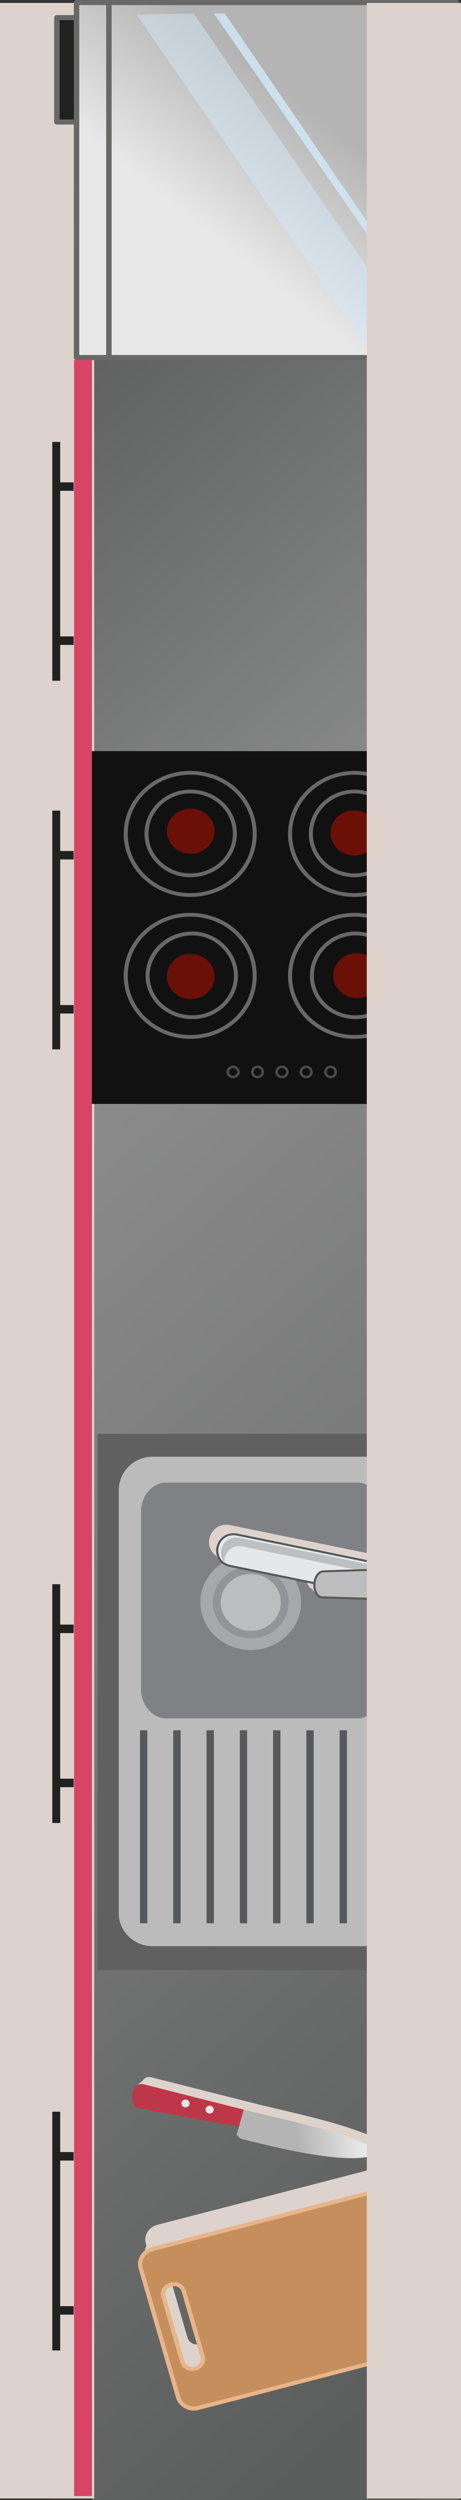 <?xml version="1.0" encoding="UTF-8"?>
<svg xmlns="http://www.w3.org/2000/svg" xmlns:xlink="http://www.w3.org/1999/xlink" viewBox="0 0 71.955 390.202">
  <rect x="0" y="0" width="71.955" height="390.202" fill="#333333" stroke="none"/>
  <defs>
    <style>
      .cls-1 {
        fill: url(#linear-gradient-4);
      }

      .cls-1, .cls-2, .cls-3, .cls-4, .cls-5, .cls-6, .cls-7, .cls-8, .cls-9, .cls-10, .cls-11, .cls-12 {
        fill-rule: evenodd;
      }

      .cls-13 {
        fill: url(#linear-gradient-2);
      }

      .cls-14 {
        fill: #fff;
      }

      .cls-2, .cls-15, .cls-8 {
        fill: #ddd3cc;
      }

      .cls-3 {
        fill: #c48f5c;
      }

      .cls-16 {
        fill: #808184;
      }

      .cls-4 {
        fill: #929497;
      }

      .cls-15, .cls-8, .cls-17 {
        mix-blend-mode: multiply;
      }

      .cls-18 {
        opacity: .8;
      }

      .cls-18, .cls-19 {
        fill: #d2e9f9;
        mix-blend-mode: screen;
      }

      .cls-20 {
        isolation: isolate;
      }

      .cls-5 {
        fill: #bbbdbf;
      }

      .cls-21 {
        fill: #6b1007;
      }

      .cls-22 {
        fill: #595951;
      }

      .cls-6 {
        fill: url(#linear-gradient);
      }

      .cls-7 {
        fill: #e6e7e8;
      }

      .cls-23 {
        fill: #111;
      }

      .cls-9 {
        fill: #bdbfc1;
      }

      .cls-24 {
        fill: #e8b489;
      }

      .cls-25 {
        fill: #bbbbbc;
      }

      .cls-26 {
        fill: #4c4c4a;
      }

      .cls-27 {
        fill: #d84464;
      }

      .cls-19 {
        opacity: .5;
      }

      .cls-28 {
        fill: #57585b;
      }

      .cls-10 {
        fill: #be3749;
      }

      .cls-11 {
        fill: #a6a8ab;
      }

      .cls-29 {
        fill: #686867;
      }

      .cls-30, .cls-12 {
        fill: #21211e;
      }

      .cls-31 {
        fill: #606060;
      }

      .cls-32 {
        fill: url(#linear-gradient-3);
      }

      .cls-33 {
        fill: #53585b;
      }
    </style>
    <linearGradient id="linear-gradient" x1="-92.536" y1="207.031" x2="-95.706" y2="189.128" gradientTransform="translate(-159.124 231.078) rotate(-90)" gradientUnits="userSpaceOnUse">
      <stop offset=".03" stop-color="#e8e8e8"/>
      <stop offset=".564" stop-color="#b4b4b4"/>
    </linearGradient>
    <linearGradient id="linear-gradient-2" x1="136.619" y1="113.819" x2="-114.408" y2="333.277" gradientTransform="translate(-159.124 231.078) rotate(-90)" gradientUnits="userSpaceOnUse">
      <stop offset=".006" stop-color="#5b5e5d"/>
      <stop offset=".279" stop-color="#8c8c8c"/>
      <stop offset=".842" stop-color="#5b5e5d"/>
    </linearGradient>
    <linearGradient id="linear-gradient-3" x1="511.793" y1="-126.966" x2="540.63" y2="-90.766" gradientTransform="translate(-478.56 -88.358) scale(1 -1)" xlink:href="#linear-gradient"/>
    <linearGradient id="linear-gradient-4" x1="-100.342" y1="215.541" x2="-103.512" y2="197.639" xlink:href="#linear-gradient"/>
  </defs>
  <g class="cls-20">
    <g id="Layer_1" data-name="Layer 1">
      <g>
        <path class="cls-3" d="m19.284,366.336l-5.829-20.13c-.366-1.281.438-2.613,1.783-2.961l36.91-9.566c1.354-.354,2.762.409,3.131,1.688l5.833,20.13c.369,1.275-.435,2.613-1.789,2.961l-36.906,9.565c-1.354.349-2.759-.412-3.131-1.687h0Zm.647-5.551c.577,1.987,3.763,1.161,3.182-.829l-2.922-10.111c-.574-1.99-3.766-1.166-3.185.826l2.925,10.114Z"/>
        <path class="cls-24" d="m61.537,356.125c0,1.229-.874,2.315-2.125,2.641l-36.906,9.565c-1.532.395-3.119-.463-3.545-1.915l-5.829-20.125c-.063-.234-.103-.48-.103-.717,0-1.229.876-2.313,2.125-2.639l36.907-9.564c.737-.194,1.514-.097,2.191.266.671.357,1.151.943,1.354,1.645l5.83,20.128c.066.234.103.475.103.715Zm-47.835-10.551c0,.186.024.369.076.549l5.833,20.128c.32,1.115,1.541,1.772,2.717,1.467l36.904-9.562c1.155-.297,1.874-1.487,1.554-2.576l-5.827-20.128c-.157-.537-.523-.991-1.04-1.262-.517-.28-1.112-.354-1.68-.208l-36.91,9.569c-.958.246-1.626,1.078-1.626,2.024Zm9.822,14.85c0,1.032-.892,1.687-1.768,1.798-.846.106-1.838-.272-2.152-1.358l-2.923-10.111c-.054-.189-.081-.374-.081-.554,0-1.032.888-1.684,1.765-1.798.843-.103,1.834.275,2.152,1.361l2.925,10.111c.054.186.082.371.082.551Zm-6.253-10.225c0,.123.015.254.06.386l2.925,10.114c.218.763.873.963,1.411.897.671-.088,1.387-.674,1.122-1.555l-2.926-10.114c-.22-.763-.87-.966-1.414-.897-.568.074-1.178.469-1.178,1.169Z"/>
      </g>
      <g>
        <path class="cls-10" d="m13.92,317.512l15.622,3.956-.753,2.647-15.618-2.847c-1.856-.469-1.106-4.228.749-3.756Z"/>
        <path class="cls-6" d="m29.542,321.468l-1.115,3.914s.49.592.798.663c8.368,2.107,18.453,4.354,21.914,1.961-6.534-3.342-14.446-4.725-21.596-6.538Z"/>
        <path class="cls-7" d="m24.377,320.871c.339.086.541.417.451.743-.091.317-.438.512-.78.426-.341-.086-.544-.417-.447-.744.081-.32.432-.509.776-.426Z"/>
        <path class="cls-7" d="m20.611,319.919c.335.086.541.414.444.744-.091.314-.435.509-.78.426-.339-.089-.541-.42-.451-.743.091-.32.438-.512.786-.426Z"/>
      </g>
      <rect class="cls-13" x="14.376" y=".881" width="57.379" height="389.322"/>
      <g>
        <rect class="cls-15" x="0" y=".46" width="14.703" height="389.497"/>
        <rect class="cls-15" x="8.124" y=".46" width="6.579" height="389.497"/>
      </g>
      <g>
        <rect class="cls-30" x="8.876" y="2.742" width="4.865" height="16.297"/>
        <path class="cls-29" d="m14.171,2.742v16.297c0,.223-.193.4-.429.4h-4.865c-.23,0-.423-.177-.423-.4V2.742c0-.215.193-.392.423-.392h4.865c.236,0,.429.177.429.392Zm-4.866,15.902h4.014s0-15.502,0-15.502h-4.014s0,15.502,0,15.502Z"/>
        <polygon class="cls-32" points="11.941 55.797 11.946 .4 71.253 .4 71.262 55.797 11.941 55.797"/>
        <path class="cls-29" d="m71.683.4l.003,55.397c0,.109-.049.208-.127.283-.078.074-.187.117-.296.117H11.941c-.109,0-.218-.043-.299-.117s-.121-.174-.121-.283l.003-55.397c0-.223.191-.4.423-.4h59.307c.239,0,.429.177.429.4ZM12.37,55.406h58.461s0-54.614,0-54.614H12.373s-.003,54.614-.003,54.614Z"/>
        <path class="cls-14" d="m16.99,55.797l.009-55.397-.009,55.397Z"/>
        <path class="cls-29" d="m17,0c-.236,0-.426.177-.426.4l-.003,55.397c0,.226.187.4.42.4s.432-.174.432-.4V.4C17.423.177,17.232,0,17,0Z"/>
        <g>
          <polygon class="cls-19" points="57.007 53.905 65.475 53.696 30.246 2.107 21.324 2.315 57.007 53.905"/>
          <polygon class="cls-18" points="69.283 53.773 70.329 53.696 35.09 2.107 33.368 2.096 69.283 53.773"/>
        </g>
      </g>
      <g>
        <rect class="cls-31" x="15.217" y="223.789" width="56.288" height="83.699"/>
        <path class="cls-25" d="m18.535,298.636v-65.999c0-2.942,2.375-5.274,5.222-5.274h39.046c2.847,0,5.222,2.336,5.222,5.274v65.999c0,2.793-2.375,5.12-5.222,5.123l-39.052-.003c-2.841.003-5.216-2.33-5.216-5.12Z"/>
        <path class="cls-16" d="m40.86,251.975c0-1.303,1.218-2.287,2.602-2.287,1.378-.006,2.418.977,2.412,2.287.006,1.309-1.033,2.447-2.412,2.447-1.384.006-2.602-1.143-2.602-2.447Z"/>
        <path class="cls-16" d="m22.019,263.702v-27.797c-.003-2.484,1.816-4.508,3.926-4.499h29.856c2.107-.009,3.932,2.015,3.932,4.499v27.8c0,2.476-1.819,4.502-3.932,4.502l-29.856-.003c-2.11.003-3.926-2.024-3.926-4.502Z"/>
        <g>
          <path class="cls-11" d="m39.14,242.662c-4.334,0-7.864,3.339-7.864,7.438,0,4.093,3.53,7.432,7.864,7.432,4.328,0,7.854-3.339,7.854-7.432,0-4.099-3.527-7.438-7.854-7.438Z"/>
          <path class="cls-4" d="m39.14,244.492c-3.27,0-5.933,2.515-5.933,5.609,0,3.087,2.662,5.609,5.933,5.609s5.929-2.521,5.929-5.609c0-3.093-2.666-5.609-5.929-5.609Z"/>
          <path class="cls-5" d="m39.14,245.658c-2.59,0-4.697,1.995-4.697,4.442s2.106,4.442,4.697,4.442,4.69-1.998,4.69-4.442c0-2.447-2.103-4.442-4.69-4.442Z"/>
        </g>
        <g>
          <rect class="cls-28" x="63.396" y="270.059" width="1.146" height="30.127"/>
          <rect class="cls-28" x="58.201" y="270.059" width="1.146" height="30.127"/>
          <rect class="cls-28" x="53.012" y="270.059" width="1.139" height="30.127"/>
          <rect class="cls-28" x="47.819" y="270.059" width="1.143" height="30.127"/>
          <rect class="cls-28" x="42.624" y="270.059" width="1.146" height="30.127"/>
          <rect class="cls-28" x="37.436" y="270.059" width="1.139" height="30.127"/>
          <rect class="cls-28" x="32.24" y="270.059" width="1.145" height="30.127"/>
          <rect class="cls-28" x="27.045" y="270.059" width="1.148" height="30.127"/>
          <rect class="cls-28" x="21.853" y="270.059" width="1.145" height="30.127"/>
        </g>
        <path class="cls-15" d="m34.776,243.245l13.038,2.664c-.006.08-.024.16-.024.243.018.998.481,2.001,1.487,2.001l8.429.269c.88,1.549,2.596,2.61,4.594,2.61.054,0,.118,0,.172-.003,2.883-.095,5.153-2.387,5.059-5.109-.097-2.684-2.394-4.785-5.231-4.785-.058,0-.115,0-.172.003-1.42.043-2.687.626-3.596,1.526l-22.485-4.599c-.245-.052-.49-.086-.725-.086-1.569,0-2.536,1.218-2.684,2.413-.139,1.149.469,2.478,2.14,2.853Z"/>
        <path class="cls-15" d="m35.477,243.969l13.038,2.667c-.009.077-.03.16-.027.24.015.998.48,2.001,1.484,2.001l8.432.269c.879,1.555,2.593,2.607,4.593,2.607.054,0,.115,0,.175-.003,2.88-.089,5.15-2.381,5.053-5.109-.094-2.681-2.391-4.782-5.228-4.782-.054,0-.118,0-.169.003-1.42.046-2.693.629-3.603,1.532l-22.482-4.602c-.245-.054-.49-.086-.722-.086-1.574,0-2.541,1.212-2.683,2.41-.142,1.155.465,2.484,2.14,2.853Z"/>
        <g>
          <g>
            <path class="cls-7" d="m37.127,239.541l27.946,5.72c3.403.746,2.206,5.617-1.194,4.865l-27.949-5.717c-3.403-.746-2.206-5.611,1.197-4.868Z"/>
            <path class="cls-33" d="m36.435,239.306c.239,0,.478.028.728.08l27.946,5.717c1.677.371,2.285,1.698,2.149,2.853-.148,1.198-1.118,2.404-2.687,2.404-.236,0-.48-.026-.728-.083l-27.952-5.711c-1.675-.372-2.279-1.698-2.14-2.853.145-1.195,1.115-2.407,2.684-2.407Zm28.136,10.737c1.436,0,2.228-1.098,2.345-2.121.115-.94-.308-2.161-1.88-2.51l-27.946-5.717c-.223-.046-.441-.074-.656-.074-1.435,0-2.221,1.104-2.348,2.13-.115.938.309,2.158,1.883,2.507l27.943,5.712c.23.049.45.074.659.074Z"/>
          </g>
          <path class="cls-9" d="m35.012,243.794c-.024-1.384,1.106-2.801,2.983-2.39l26.133,5.346c.622.137,1.034.449,1.345.817-.015-.952-.568-1.887-1.87-2.172l-26.13-5.346c-2.557-.56-3.733,2.241-2.46,3.745Z"/>
          <g>
            <path class="cls-5" d="m68.476,247.247c.091,2.647-2.1,4.854-4.893,4.943-2.792.088-5.138-1.978-5.228-4.623-.091-2.647,2.101-4.859,4.896-4.951,2.789-.086,5.135,1.987,5.225,4.631Z"/>
            <path class="cls-22" d="m63.42,242.456c2.835,0,5.132,2.104,5.222,4.782.103,2.724-2.167,5.023-5.053,5.109-.054.006-.115.006-.175.006-2.835,0-5.135-2.101-5.228-4.78-.091-2.727,2.176-5.02,5.056-5.111.058-.006.115-.006.179-.006Zm-.006,9.582c.054,0,.109-.006.163-.006,2.702-.086,4.821-2.233,4.733-4.78-.084-2.51-2.236-4.479-4.89-4.479h-.166c-2.699.086-4.823,2.232-4.732,4.788.09,2.507,2.239,4.477,4.893,4.477Z"/>
          </g>
          <g>
            <path class="cls-5" d="m50.54,245.252l15.715-.492c1.892-.06,1.771,4.997-.109,5.051l-15.715-.495c-1.88.063-1.777-4.005.109-4.065Z"/>
            <path class="cls-22" d="m66.285,244.603c1.004,0,1.475,1.22,1.496,2.433.024,1.435-.523,2.901-1.626,2.933l-15.767-.492c-1.003,0-1.463-1.006-1.484-2.001-.021-1.155.535-2.344,1.626-2.378l15.754-.494Zm-.13,5.051c.834-.025,1.315-1.343,1.29-2.613-.018-1.058-.387-2.124-1.161-2.124v-.157s-.027.157-.027.157l-15.718.491c-.864.035-1.318,1.084-1.303,2.061.015.841.374,1.693,1.151,1.693h.048s15.718.491,15.718.491Z"/>
          </g>
        </g>
      </g>
      <g>
        <rect class="cls-23" x="14.316" y="117.237" width="57.421" height="55.063"/>
        <path class="cls-26" d="m37.429,167.343h0c0,.503-.508.946-1.076.946-.505,0-1.001-.472-1.001-.946,0-.537.474-1.02,1.001-1.02.592,0,1.076.46,1.076,1.02Zm-1.686-.006c0,.28.317.586.611.586.387,0,.686-.314.686-.58,0-.354-.317-.652-.686-.652-.284,0-.611.286-.611.646Z"/>
        <path class="cls-26" d="m41.195,167.343c0,.455-.378.946-.994.946-.613,0-.994-.492-.994-.946,0-.583.429-1.02.994-1.02.568,0,.994.437.994,1.02Zm-1.602.003c0,.277.233.577.607.577s.607-.3.607-.58c0-.323-.211-.652-.607-.652s-.607.329-.607.655Z"/>
        <path class="cls-26" d="m45.051,167.343c0,.503-.505.946-1.082.946-.511,0-.994-.463-.994-.946,0-.543.465-1.02.994-1.02.595,0,1.082.46,1.082,1.02Zm-1.686,0c0,.28.311.58.604.58.393,0,.692-.314.692-.58,0-.36-.308-.652-.692-.652-.281,0-.604.286-.604.652Z"/>
        <path class="cls-26" d="m48.823,167.337v.009c0,.48-.484.943-.997.943-.568,0-1.076-.443-1.076-.943,0-.563.484-1.023,1.076-1.023.532,0,.997.477.997,1.015Zm-1.684.006c.003.266.305.58.686.58.296,0,.604-.3.604-.58v-.006c0-.36-.32-.646-.604-.646-.372,0-.686.297-.686.652Z"/>
        <path class="cls-26" d="m52.591,167.343c0,.455-.381.946-.997.946s-.994-.492-.994-.946c0-.583.429-1.02.994-1.02.571,0,.997.437.997,1.02Zm-1.605,0c0,.28.236.58.607.58.378,0,.607-.3.607-.58,0-.323-.205-.652-.607-.652-.399,0-.607.329-.607.652Z"/>
        <g>
          <path class="cls-29" d="m65.717,130.159v.003c0,5.514-4.557,9.83-10.381,9.83-5.721,0-10.375-4.405-10.378-9.83.003-5.423,4.657-9.837,10.378-9.837,5.824,0,10.381,4.316,10.381,9.834Zm-20.13.003c.003,5.091,4.379,9.233,9.75,9.233,5.467,0,9.749-4.056,9.749-9.233v-.003c0-5.18-4.282-9.233-9.749-9.239-5.371.006-9.747,4.151-9.75,9.242Z"/>
          <path class="cls-29" d="m40.068,130.161h0c0,5.263-4.15,9.43-9.59,9.805-.26.02-.526.025-.789.025-5.727,0-10.381-4.405-10.381-9.822,0-5.431,4.654-9.845,10.381-9.845h0c5.815,0,10.375,4.316,10.378,9.837Zm-10.378,9.233c5.467,0,9.75-4.056,9.75-9.233-.003-4.96-3.929-8.891-9.054-9.222-.233-.011-.465-.02-.695-.02-5.382.006-9.749,4.145-9.749,9.239s4.367,9.236,9.749,9.236Z"/>
          <path class="cls-29" d="m36.976,130.159v.003c0,1.775-.731,3.439-2.055,4.708-.021.017-.039.037-.061.057-1.378,1.284-3.215,1.99-5.171,1.99h-.021c-1.877-.006-3.663-.706-5.017-1.995-1.354-1.281-2.097-2.967-2.097-4.759,0-3.811,3.201-6.915,7.135-6.918h0c4.086,0,7.286,3.039,7.286,6.915Zm-7.286,6.157h0c1.792,0,3.469-.643,4.73-1.813,1.242-1.158,1.928-2.704,1.928-4.333,0-3.559-2.925-6.335-6.658-6.335-3.587.008-6.51,2.841-6.51,6.326.006,1.626.68,3.17,1.919,4.342,1.239,1.169,2.862,1.813,4.576,1.813h.015Z"/>
          <path class="cls-29" d="m62.468,130.161v.008c0,1.784-.74,3.476-2.1,4.751-1.357,1.289-3.143,1.998-5.032,1.995-3.929,0-7.13-3.03-7.13-6.755,0-3.817,3.197-6.918,7.13-6.918,3.935.003,7.132,3.107,7.132,6.918Zm-13.636,0c.003,3.393,2.922,6.154,6.504,6.154,1.723.003,3.352-.64,4.584-1.813,1.239-1.169,1.919-2.707,1.919-4.333h.311s-.311-.008-.311-.008c0-3.485-2.916-6.318-6.503-6.326-3.584,0-6.504,2.839-6.504,6.326Z"/>
          <path class="cls-29" d="m40.065,152.301v.006c0,5.394-4.358,9.639-9.988,9.828-.13.003-.263.006-.387.006-5.727,0-10.381-4.411-10.381-9.831,0-5.426,4.654-9.831,10.381-9.831,5.815,0,10.375,4.316,10.375,9.822Zm-10.375,9.242c5.461,0,9.747-4.059,9.747-9.236,0-5.18-4.286-9.233-9.747-9.233-5.382,0-9.749,4.139-9.749,9.233s4.367,9.236,9.749,9.236Z"/>
          <path class="cls-29" d="m65.72,152.307h0c0,5.514-4.56,9.834-10.384,9.834-5.721,0-10.375-4.414-10.375-9.834s4.654-9.828,10.375-9.828c5.824,0,10.384,4.316,10.384,9.828Zm-20.131,0c0,5.091,4.376,9.236,9.747,9.236,5.47,0,9.755-4.059,9.755-9.236-.003-5.18-4.288-9.233-9.755-9.233-5.371,0-9.747,4.139-9.747,9.233Z"/>
          <path class="cls-29" d="m37.142,152.307c0,3.725-3.197,6.758-7.129,6.758-4.019,0-7.292-3.033-7.292-6.758,0-3.814,3.273-6.915,7.292-6.915,3.868,0,7.129,3.17,7.129,6.915Zm-7.129,6.163c3.584,0,6.504-2.77,6.504-6.163,0-3.425-2.977-6.315-6.504-6.315-3.612,0-6.661,2.884-6.661,6.309,0,3.399,2.986,6.169,6.661,6.169Z"/>
          <path class="cls-29" d="m62.791,152.307v.003c0,3.725-3.267,6.755-7.295,6.755-3.929,0-7.132-3.033-7.132-6.758,0-3.753,3.267-6.915,7.132-6.915,4.029,0,7.295,3.101,7.295,6.915Zm-13.799-.006c0,3.399,2.919,6.169,6.503,6.169,3.681,0,6.673-2.761,6.673-6.16h.311s-.311-.003-.311-.003c0-3.425-3.055-6.315-6.673-6.315-3.524,0-6.503,2.884-6.503,6.309Z"/>
        </g>
      </g>
      <path class="cls-21" d="m29.768,148.888c2.058,0,3.726,1.581,3.726,3.522,0,1.947-1.668,3.522-3.726,3.522s-3.72-1.575-3.72-3.522c0-1.941,1.665-3.522,3.72-3.522Z"/>
      <path class="cls-21" d="m29.768,126.202c2.058,0,3.726,1.581,3.726,3.522,0,1.947-1.668,3.522-3.726,3.522s-3.72-1.575-3.72-3.522c0-1.941,1.665-3.522,3.72-3.522Z"/>
      <path class="cls-21" d="m55.299,126.477c2.058,0,3.726,1.578,3.726,3.525,0,1.941-1.668,3.519-3.726,3.519s-3.72-1.578-3.72-3.519c0-1.947,1.665-3.525,3.72-3.525Z"/>
      <path class="cls-21" d="m55.738,148.751c2.055,0,3.724,1.581,3.724,3.522,0,1.944-1.668,3.525-3.724,3.525s-3.726-1.581-3.726-3.525,1.668-3.522,3.726-3.522Z"/>
      <polygon class="cls-12" points="8.163 329.592 8.163 335.894 8.163 337.218 8.163 359.944 8.163 361.267 8.163 366.859 9.396 366.859 9.396 361.267 11.493 361.267 11.493 359.944 9.396 359.944 9.396 337.218 11.493 337.218 11.493 335.894 9.396 335.894 9.396 329.592 8.163 329.592"/>
      <polygon class="cls-12" points="8.163 247.264 8.163 253.568 8.163 254.891 8.163 277.617 8.163 278.938 8.163 284.532 9.396 284.532 9.396 278.938 11.493 278.938 11.493 277.617 9.396 277.617 9.396 254.891 11.493 254.891 11.493 253.568 9.396 253.568 9.396 247.264 8.163 247.264"/>
      <polygon class="cls-12" points="8.163 126.516 8.163 132.82 8.163 134.143 8.163 156.869 8.163 158.19 8.163 163.784 9.396 163.784 9.396 158.19 11.493 158.19 11.493 156.869 9.396 156.869 9.396 134.143 11.493 134.143 11.493 132.82 9.396 132.82 9.396 126.516 8.163 126.516"/>
      <polygon class="cls-12" points="8.163 68.981 8.163 75.285 8.163 76.605 8.163 99.331 8.163 100.657 8.163 106.249 9.396 106.249 9.396 100.657 11.493 100.657 11.493 99.331 9.396 99.331 9.396 76.605 11.493 76.605 11.493 75.285 9.396 75.285 9.396 68.981 8.163 68.981"/>
      <rect class="cls-27" x="11.56" y="56.195" width="2.793" height="333.389"/>
      <g>
        <g class="cls-17">
          <path class="cls-2" d="m28.599,370.343l-5.833-20.128c-.369-1.283.438-2.618,1.783-2.964l36.907-9.565c1.354-.352,2.765.406,3.137,1.689l5.83,20.128c.372,1.278-.435,2.613-1.789,2.964l-36.907,9.565c-1.345.349-2.756-.412-3.128-1.69h0Zm.647-5.554c.574,1.989,3.759,1.163,3.188-.823l-2.929-10.114c-.577-1.99-3.766-1.166-3.185.826l2.925,10.111Z"/>
        </g>
        <g class="cls-17">
          <path class="cls-2" d="m28.496,372.425l-5.833-20.128c-.372-1.284.438-2.619,1.783-2.964l36.907-9.565c1.354-.352,2.765.406,3.137,1.69l5.83,20.127c.365,1.278-.438,2.613-1.792,2.964l-36.904,9.565c-1.351.349-2.759-.412-3.128-1.689h0Zm.647-5.554c.571,1.99,3.759,1.164,3.185-.823l-2.932-10.114c-.571-1.99-3.766-1.166-3.185.826l2.932,10.111Z"/>
        </g>
        <path class="cls-8" d="m22.844,327.977l15.619,2.844-.357,1.269s.48.586.789.663c8.368,2.104,18.456,4.352,21.92,1.958-6.537-3.345-14.452-4.731-21.602-6.538l-15.622-3.959c-1.846-.469-2.596,3.29-.746,3.762Z"/>
        <path class="cls-8" d="m22.222,328.558l15.618,2.85-.363,1.269s.49.586.798.666c8.365,2.1,18.453,4.349,21.91,1.959-6.534-3.346-14.446-4.732-21.596-6.542l-15.619-3.959c-1.849-.469-2.599,3.293-.749,3.756Z"/>
        <g>
          <path class="cls-3" d="m27.795,374.143l-5.829-20.13c-.366-1.281.438-2.613,1.783-2.961l36.91-9.565c1.354-.354,2.762.406,3.131,1.687l5.833,20.13c.369,1.275-.435,2.613-1.789,2.962l-36.906,9.565c-1.354.349-2.759-.412-3.131-1.686h0Zm.647-5.551c.577,1.987,3.763,1.161,3.182-.829l-2.922-10.111c-.574-1.99-3.766-1.166-3.185.826l2.925,10.114Z"/>
          <path class="cls-24" d="m70.048,363.932c0,1.229-.874,2.315-2.125,2.641l-36.906,9.565c-1.532.395-3.119-.463-3.545-1.915l-5.829-20.125c-.063-.234-.103-.48-.103-.717,0-1.229.876-2.313,2.125-2.639l36.907-9.565c.737-.192,1.514-.097,2.191.266.671.36,1.151.946,1.354,1.647l5.83,20.127c.066.234.103.475.103.715Zm-47.835-10.551c0,.186.024.369.076.549l5.833,20.128c.32,1.115,1.541,1.772,2.717,1.467l36.904-9.562c1.155-.297,1.874-1.486,1.554-2.575l-5.827-20.128c-.157-.537-.523-.989-1.04-1.264-.517-.28-1.112-.352-1.68-.206l-36.91,9.568c-.958.246-1.626,1.078-1.626,2.024Zm9.822,14.85c0,1.032-.892,1.687-1.768,1.798-.846.106-1.838-.272-2.152-1.358l-2.923-10.111c-.054-.189-.081-.374-.081-.554,0-1.032.888-1.684,1.765-1.798.843-.103,1.834.275,2.152,1.361l2.925,10.111c.054.186.082.371.082.551Zm-6.253-10.225c0,.123.015.254.06.386l2.925,10.114c.218.763.873.963,1.411.897.671-.088,1.387-.674,1.122-1.555l-2.926-10.114c-.22-.763-.87-.966-1.414-.897-.568.074-1.178.469-1.178,1.169Z"/>
        </g>
        <g>
          <path class="cls-10" d="m22.43,325.316l15.622,3.956-.753,2.647-15.618-2.844c-1.856-.469-1.106-4.228.749-3.759Z"/>
          <path class="cls-1" d="m38.052,329.272l-1.115,3.916s.49.589.798.663c8.368,2.105,18.453,4.355,21.914,1.962-6.534-3.346-14.446-4.727-21.596-6.542Z"/>
          <path class="cls-7" d="m32.887,328.678c.339.086.541.417.451.743-.091.317-.438.512-.78.426-.341-.085-.544-.417-.447-.743.081-.32.432-.506.776-.426Z"/>
          <path class="cls-7" d="m29.122,327.723c.335.086.541.417.444.746-.091.315-.435.506-.78.426-.339-.089-.541-.423-.451-.744.091-.32.438-.512.786-.429Z"/>
        </g>
      </g>
      <g>
        <rect class="cls-15" x="57.252" y=".46" width="14.703" height="389.497"/>
        <rect class="cls-15" x="65.375" y=".46" width="6.579" height="389.497"/>
      </g>
    </g>
  </g>
</svg>